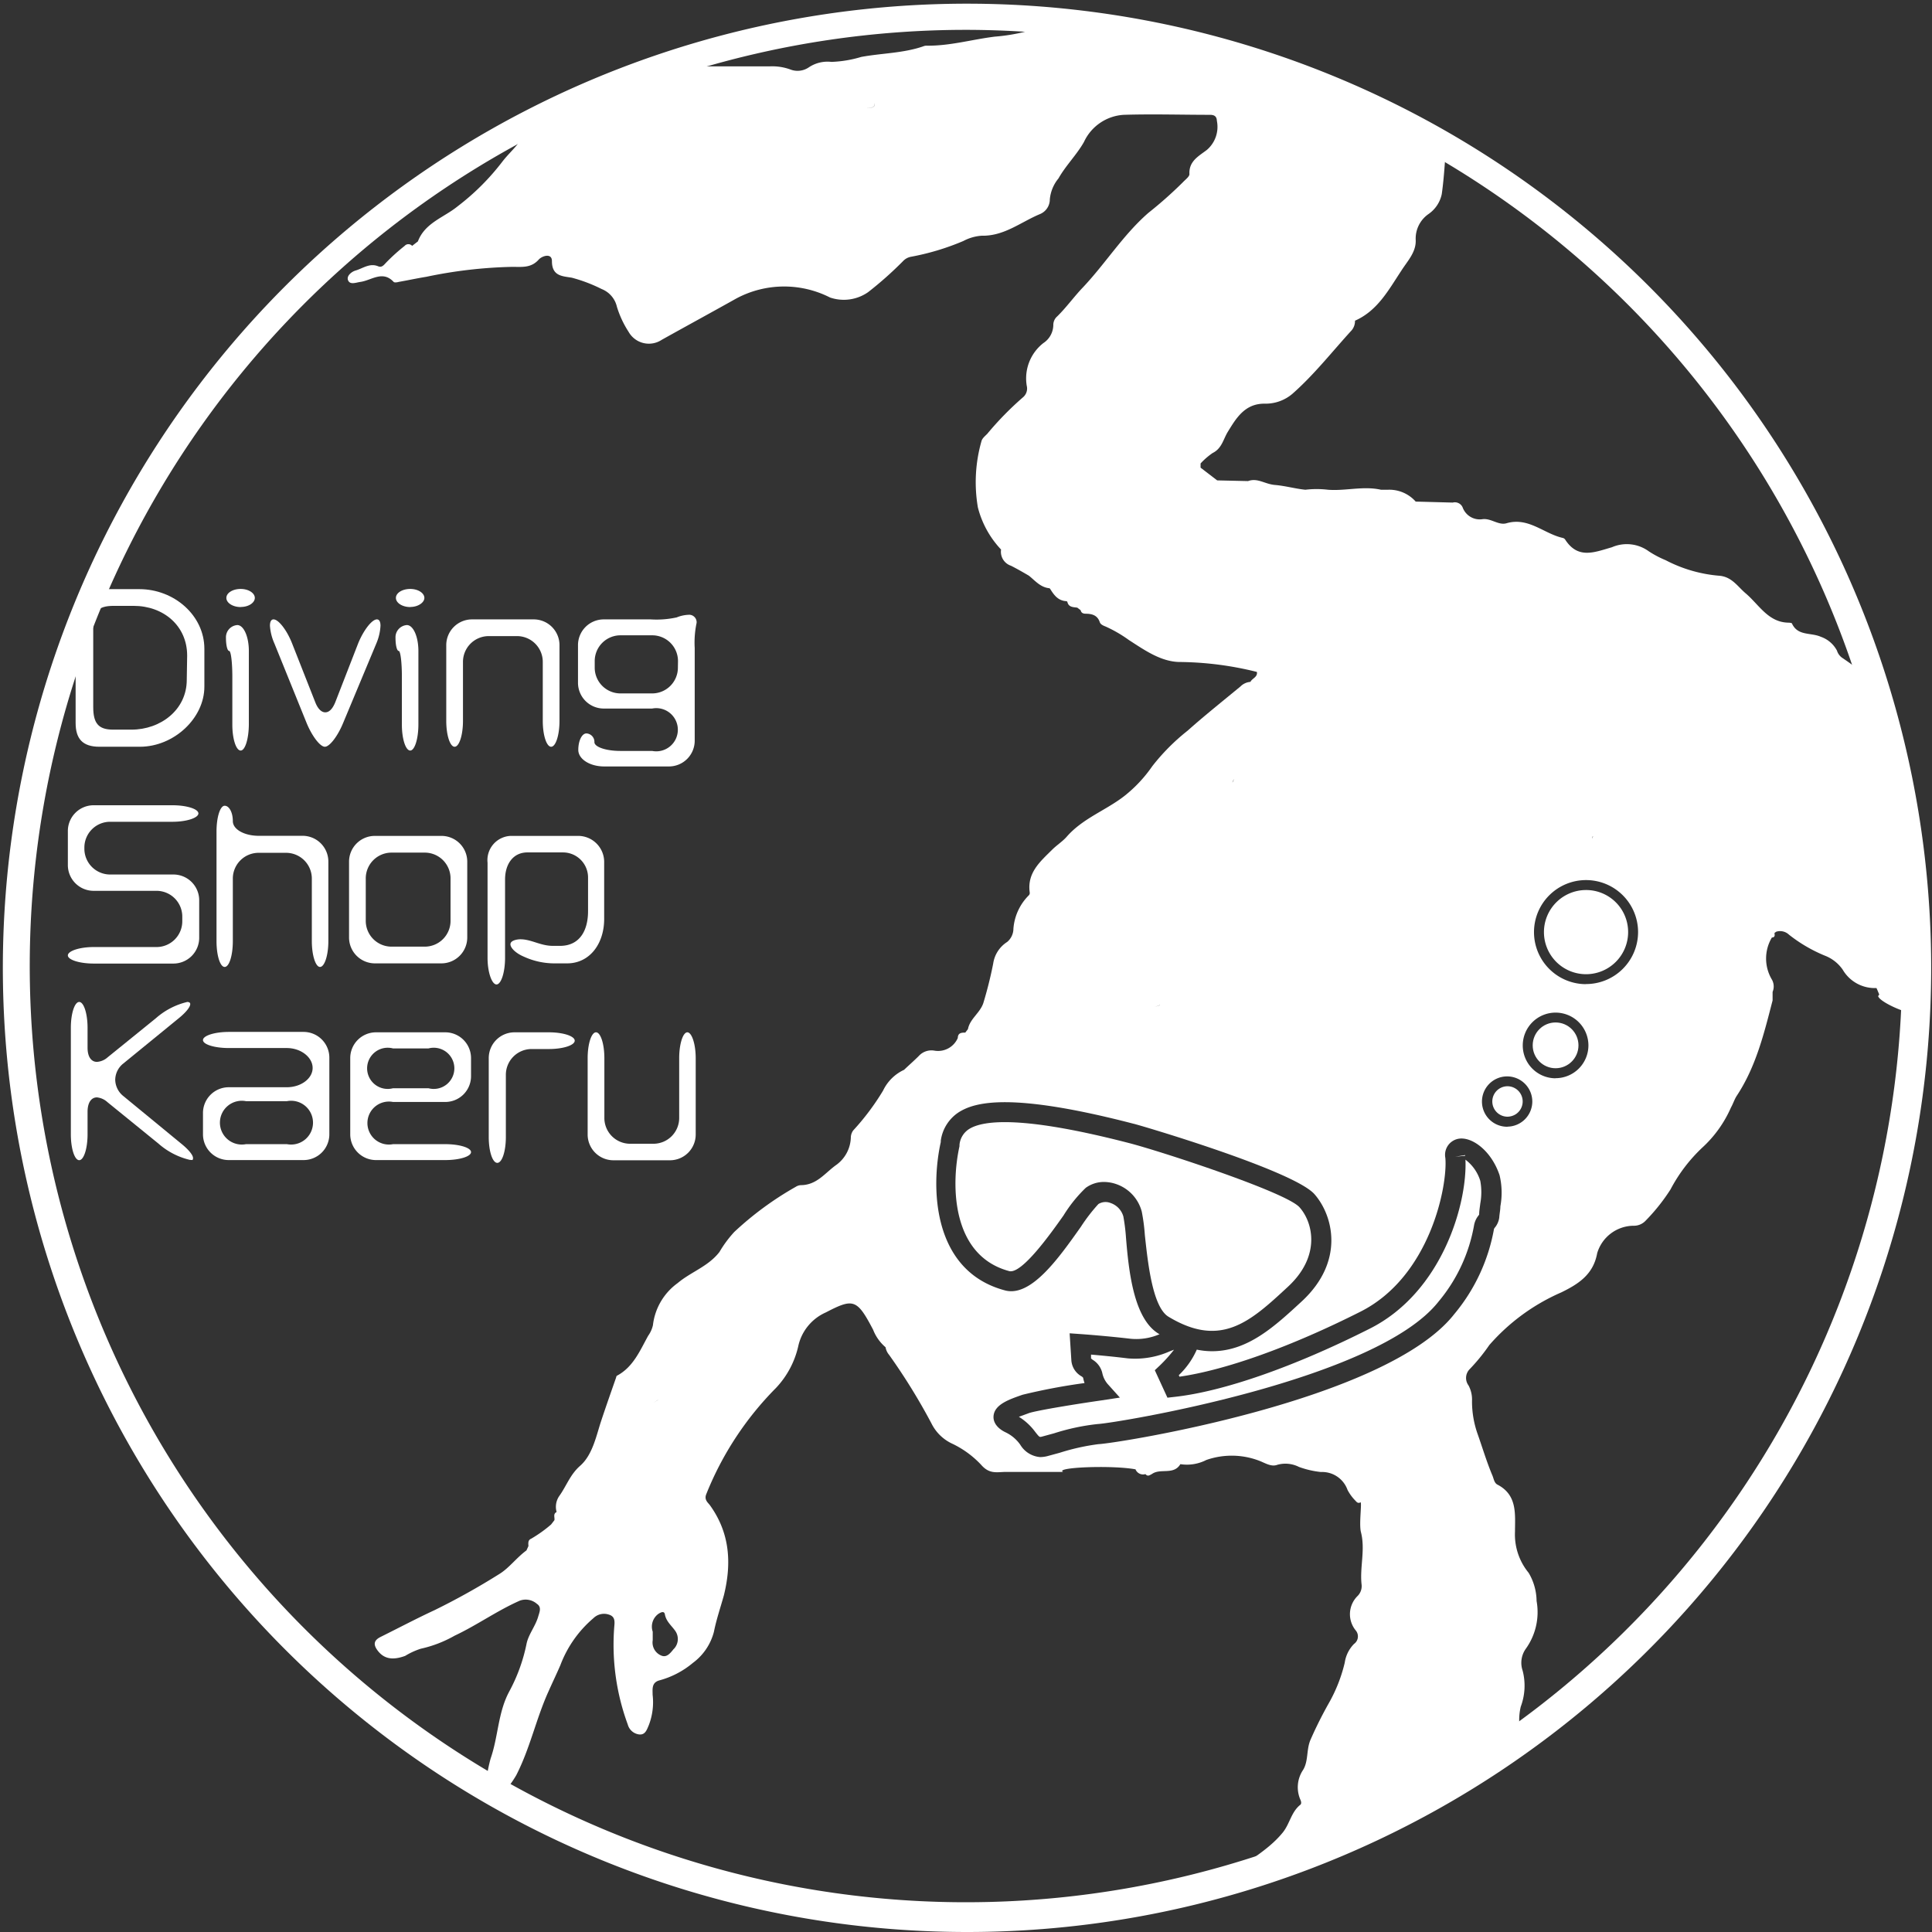 <svg xmlns="http://www.w3.org/2000/svg" viewBox="0 0 194.17 194.17"><rect x="0" y="0" width="194.17" height="194.17" fill="#333333" stroke="none"/><defs><style>.cls-1{fill:#fff;}</style></defs><g id="レイヤー_2" data-name="レイヤー 2"><g id="レイヤー_1-2" data-name="レイヤー 1"><path class="cls-1" d="M97.08,194.17a96.9,96.9,0,1,1,34.66-6.37l-.54-1.4.54,1.4A96.78,96.78,0,0,1,97.08,194.17ZM97.08,3a94.09,94.09,0,1,0,94.09,94.08A94.19,94.19,0,0,0,97.08,3Z"/><path class="cls-1" d="M159.4,89.45a4.23,4.23,0,1,0,4.23,4.22A4.22,4.22,0,0,0,159.4,89.45Zm-3.06,2.28a1.53,1.53,0,0,0,0-.3h0A1.53,1.53,0,0,1,156.34,91.73Zm.47-.3h0c.07,0,.12-.08.16-.15S156.88,91.42,156.81,91.43Z"/><path class="cls-1" d="M188.15,68.32c-1-.78-2-1.53-3.05-2.24a1.38,1.38,0,0,1-.48-.69A2.91,2.91,0,0,0,183,64c-1-.45-2.32-.06-2.9-1.33,0-.06-.2-.08-.3-.09-2.08,0-3-1.8-4.36-2.95-.81-.69-1.36-1.62-2.57-1.76a14.1,14.1,0,0,1-5.47-1.57,10.1,10.1,0,0,1-1.69-.89A3.75,3.75,0,0,0,162,55c-1.75.5-3.4,1.23-4.69-.76a.4.4,0,0,0-.26-.18c-1.9-.43-3.44-2.12-5.65-1.47-.8.23-1.56-.53-2.41-.41A1.83,1.83,0,0,1,147,51a.85.85,0,0,0-1-.49l-3.72-.1a3.54,3.54,0,0,0-2.78-1.19h-.71c-1.78-.4-3.56.14-5.33,0a9.58,9.58,0,0,0-2.27,0c-1-.1-2-.39-3.05-.48s-1.74-.74-2.71-.39l-3.1-.07L120.66,47v-.42a7,7,0,0,1,1.21-1.05c.93-.46,1.06-1.36,1.52-2.12.82-1.33,1.7-2.87,3.73-2.84a4.15,4.15,0,0,0,2.78-1c2.19-1.93,4-4.25,5.95-6.38a1.46,1.46,0,0,0,.33-.89l0-.07c2.27-1,3.38-3.1,4.64-5,.63-1,1.53-1.89,1.46-3.15a3,3,0,0,1,1.29-2.57,3.24,3.24,0,0,0,1.33-2c.19-1.34.28-2.7.38-4.06A95,95,0,0,0,104.49,2.76a18.56,18.56,0,0,1-4.49.92c-2.3.28-4.55.95-6.91.91a.87.87,0,0,0-.31.07c-2,.69-4.15.68-6.22,1.06a11.76,11.76,0,0,1-3,.5,3.38,3.38,0,0,0-2.26.54A2,2,0,0,1,79.48,7a5.32,5.32,0,0,0-2.12-.33h-8a95.56,95.56,0,0,0-16.79,7,.61.61,0,0,1-.07.14c-.55.92-1.35,1.58-2,2.42A23.91,23.91,0,0,1,46,20.73c-1.36,1.12-3.29,1.65-4,3.53l-.58.45a.5.5,0,0,0-.75,0,19,19,0,0,0-1.88,1.7c-.24.26-.43.5-.79.35-.85-.35-1.54.22-2.27.43-.38.11-.95.54-.74,1s.8.2,1.25.14c1.1-.16,2.22-1.18,3.32,0,.08.09.35.05.52,0,.92-.16,1.83-.36,2.76-.51a46.49,46.49,0,0,1,8.64-1c1,0,1.9.13,2.67-.74.33-.36,1.32-.69,1.32.16,0,1.53,1.06,1.51,2,1.67a15.54,15.54,0,0,1,3,1.14A2.52,2.52,0,0,1,62,30.83a9.93,9.93,0,0,0,1.17,2.51,2.34,2.34,0,0,0,3.34.81C69,32.76,71.5,31.4,74,30a10.18,10.18,0,0,1,9.42-.1,4.27,4.27,0,0,0,3.83-.54,36.31,36.31,0,0,0,3.53-3.14,1.46,1.46,0,0,1,.75-.41,25,25,0,0,0,5.29-1.59,4.61,4.61,0,0,1,1.84-.53c2.26.05,3.93-1.37,5.85-2.17a1.6,1.6,0,0,0,1-1.49,3.86,3.86,0,0,1,.87-2.1c.74-1.31,1.83-2.37,2.56-3.66a4.71,4.71,0,0,1,4-2.73c2.88-.09,5.77,0,8.66,0,.42,0,.68.13.7.61a3.05,3.05,0,0,1-1,2.91c-.8.62-1.83,1.12-1.76,2.44,0,.26-.42.56-.66.82a41.92,41.92,0,0,1-3.46,3.07c-2.53,2.2-4.31,5.09-6.61,7.52-.87.91-1.65,2-2.56,2.89a1.13,1.13,0,0,0-.39.85,2.2,2.2,0,0,1-1,1.83,4.5,4.5,0,0,0-1.67,4.29,1.15,1.15,0,0,1-.39,1.17,31.55,31.55,0,0,0-3.57,3.65c-.22.23-.52.46-.59.75A15,15,0,0,0,98.28,51a9.61,9.61,0,0,0,2.33,4.23,1.48,1.48,0,0,0,1,1.63c.61.31,1.2.65,1.8,1,.63.51,1.17,1.18,2.07,1.26l.06.06c.39.63.81,1.21,1.66,1.24l.07.06c.12.56.59.53,1,.59l.34.26c.05.27.25.34.47.35.64,0,1.21.13,1.45.85.08.23.34.34.59.44a13.2,13.2,0,0,1,2.33,1.35c1.55,1,3.16,2.14,5,2.21a33.12,33.12,0,0,1,7.87,1,1.36,1.36,0,0,1,.58-.7,1.36,1.36,0,0,0-.58.7c.09.53-.48.64-.65,1a1.58,1.58,0,0,0-1,.46c-1.78,1.47-3.59,2.91-5.32,4.45A21,21,0,0,0,115.81,77,13.8,13.8,0,0,1,113,80c-1.86,1.45-4.18,2.24-5.8,4.1-.4.46-1,.84-1.47,1.31-1.21,1.2-2.52,2.32-2.24,4.29a.34.34,0,0,1-.09.28,5.29,5.29,0,0,0-1.55,3.36,1.75,1.75,0,0,1-.63,1.33,3.1,3.1,0,0,0-1.4,2.16,40.7,40.7,0,0,1-1,4c-.35,1-1.34,1.56-1.54,2.6a4.83,4.83,0,0,0,.56-.27,5.77,5.77,0,0,1-.56.27l-.27.35c-.34,0-.74,0-.75.54a2.16,2.16,0,0,1-2.36,1.27,1.71,1.71,0,0,0-1.56.54c-.48.48-1,.93-1.48,1.39a4.37,4.37,0,0,0-2.11,2.09,24.67,24.67,0,0,1-3,4,1.24,1.24,0,0,0-.24.71A3.53,3.53,0,0,1,84,117.11c-1.12.81-1.93,2-3.53,2a1.07,1.07,0,0,0-.5.17,32.35,32.35,0,0,0-6.18,4.54,11.72,11.72,0,0,0-1.48,2c-1.12,1.46-2.86,2-4.2,3.13a6.08,6.08,0,0,0-2.49,4.24,2.93,2.93,0,0,1-.48,1.06c-.83,1.5-1.49,3.12-3.11,4-.08,0-.1.18-.14.28-.5,1.43-1,2.85-1.48,4.3s-.85,3.39-2.11,4.49c-1,.88-1.36,2-2.07,3a1.92,1.92,0,0,0-.29,1.64c-.38.19-.17.54-.22.82l-.33.43a13.2,13.2,0,0,1-2,1.43c-.34.14-.3.45-.28.74l-.2.44c-1,.73-1.75,1.78-2.74,2.38a70.76,70.76,0,0,1-6.49,3.62c-1.83.85-3.61,1.79-5.42,2.69-.67.33-.78.74-.31,1.37.64.85,1.51,1,2.77.54a7.22,7.22,0,0,1,1.57-.72,12.23,12.23,0,0,0,3.4-1.31c2.25-1.06,4.28-2.52,6.55-3.52a1.71,1.71,0,0,1,1.72.32c.5.33.26.83.13,1.28-.29,1-1,1.81-1.18,2.78A17.32,17.32,0,0,1,51.18,170c-1.14,2.12-1.1,4.53-1.87,6.73a15.12,15.12,0,0,0-.45,2.34c-.1.61.27.93.75,1.17a.79.79,0,0,0,1.08-.16,11.2,11.2,0,0,0,1.19-1.66c1.39-2.7,2-5.69,3.25-8.44.39-.88.81-1.75,1.19-2.63a11.52,11.52,0,0,1,3.32-4.72,1.52,1.52,0,0,1,1.58-.35c.65.21.55.77.51,1.27a23.18,23.18,0,0,0,1.36,9.76,1.36,1.36,0,0,0,1.11,1c.64.09.8-.45,1-.91a6.43,6.43,0,0,0,.39-3.07c0-.55-.12-1.21.65-1.44a8.81,8.81,0,0,0,3.39-1.76A5.64,5.64,0,0,0,71.75,164c.25-1.25.66-2.44,1-3.66.79-3.2.62-6.26-1.4-9.06-.19-.26-.6-.54-.37-1.11a32,32,0,0,1,7-10.67,9,9,0,0,0,2.27-4.31A4.84,4.84,0,0,1,83,131.9c2.77-1.44,3.13-1.35,4.75,1.74A4.39,4.39,0,0,0,89,135.4l.07-.05h0l-.07.05a1.61,1.61,0,0,0,.36.77,61.46,61.46,0,0,1,4.25,6.88,4.39,4.39,0,0,0,2,2,9.68,9.68,0,0,1,3,2.17c.82.94,1.53.73,2.44.71,1.93,0,3.86,0,5.79,0-.89-.46,4.88-.7,7.28-.26a.82.82,0,0,0,1,.48c.24.29.44.09.64,0,.85-.63,2.19.14,2.87-1a4.27,4.27,0,0,0,2.61-.42,7.75,7.75,0,0,1,5.37.1c.56.22,1.16.61,1.75.39a3,3,0,0,1,2.19.21,9.25,9.25,0,0,0,2.2.51,2.71,2.71,0,0,1,2.68,1.8,4.58,4.58,0,0,0,.83,1.12c.11.14.27.25.46.13s-.16,2.18.06,3c.45,1.78-.13,3.5.06,5.24a1.4,1.4,0,0,1-.38,1.15,2.57,2.57,0,0,0-.19,3.5.93.93,0,0,1-.19,1.34,3.36,3.36,0,0,0-.93,1.88,15.47,15.47,0,0,1-1.6,4.07,41.17,41.17,0,0,0-1.85,3.7c-.42,1-.19,2.1-.73,3a3.12,3.12,0,0,0-.28,3c.08.18.13.39,0,.51-.92.72-1.06,1.91-1.76,2.78-1.79,2.21-4.5,3.27-6.4,5.34a6.87,6.87,0,0,1-1.32,1.11,92.63,92.63,0,0,0,27.09-11.73,11,11,0,0,0,1.42-2.17,3.26,3.26,0,0,1,2-1.78c.83-.21,1-.73,1-1.41a5.8,5.8,0,0,1,.12-2,6,6,0,0,0,.19-3.61,2.43,2.43,0,0,1,.32-2.21,6.31,6.31,0,0,0,1.08-4.8,5.65,5.65,0,0,0-.8-2.83,6.06,6.06,0,0,1-1.37-4.14c0-1.73.26-3.67-1.76-4.72-.33-.17-.37-.59-.51-.92-.58-1.37-1-2.8-1.49-4.18a9.84,9.84,0,0,1-.56-3.31,3,3,0,0,0-.35-1.56,1.26,1.26,0,0,1,.09-1.61,19,19,0,0,0,2-2.45,20.37,20.37,0,0,1,7.23-5.29c1.74-.85,3.22-1.8,3.61-3.94a3.85,3.85,0,0,1,3.64-2.76,1.61,1.61,0,0,0,1.17-.45,19.33,19.33,0,0,0,2.56-3.2,16,16,0,0,1,3.18-4.19,12,12,0,0,0,2.9-4.05c.21-.37.34-.8.57-1.16,1.94-2.93,2.75-6.27,3.61-9.6l0-.35c0-.16,0-.33,0-.5a1.94,1.94,0,0,0-.29-.32,1.94,1.94,0,0,1,.29.32,1.41,1.41,0,0,0-.07-1.24,4.12,4.12,0,0,1,0-4.23c.21,0,.31-.12.27-.33s.11-.17.16-.25a1.3,1.3,0,0,1,1.29.3,15,15,0,0,0,3.59,2.1,3.87,3.87,0,0,1,1.81,1.42,3.73,3.73,0,0,0,3.39,1.84c.1.22.19.44.28.66,0,0-.12.13-.11.17.2.63,3.33,2,4,1.69.05-1.22.07-2.45.07-3.69A95.29,95.29,0,0,0,188.15,68.32ZM53.81,13.63c.11-.16.35-.18.56-.19h0C54.16,13.45,53.92,13.47,53.81,13.63Zm33.3-2.77a2.73,2.73,0,0,1-1.1-.29,2.73,2.73,0,0,0,1.1.29c.57,0,.86-.13.79-.51C88,10.73,87.68,10.88,87.11,10.86Zm17.26,26.83a4.2,4.2,0,0,1-.08-.47,4.2,4.2,0,0,0,.08.47ZM53.72,154.93a.75.75,0,0,1,.39-.23A.75.75,0,0,0,53.72,154.93Zm2.73-2.32a1.22,1.22,0,0,1-.78.52,1.22,1.22,0,0,0,.78-.52l.1-.17Zm3.79-1a2,2,0,0,0-.09-.2,2,2,0,0,1,.09.2Zm1-3.23A.59.59,0,0,0,61,148a.59.59,0,0,1,.23.38,1.91,1.91,0,0,1,0,.63A1.91,1.91,0,0,0,61.24,148.37Zm4.9-7.68a2.21,2.21,0,0,0,.36-.23,2.21,2.21,0,0,1-.36.23,3.76,3.76,0,0,0-.47.3A3.76,3.76,0,0,1,66.14,140.69Zm1.51,25.1c-.29.35-.64.8-1.16.6a1.42,1.42,0,0,1-.89-1.56c0-.25,0-.51,0-.85a1.58,1.58,0,0,1,.61-1.82c.22-.13.54-.29.61.07.13.73.68,1.14,1.06,1.69A1.43,1.43,0,0,1,67.65,165.79Zm1.6-32.33a6.94,6.94,0,0,1,.78-.75A6.94,6.94,0,0,0,69.25,133.46Zm2.63-2.05c.27-.24.38-.71.63-1C72.26,130.7,72.15,131.17,71.88,131.41Zm.63-1ZM83,128.67a1.39,1.39,0,0,1-.6.69,1.39,1.39,0,0,0,.6-.69,1.75,1.75,0,0,1,.17-.44A1.75,1.75,0,0,0,83,128.67Zm2.41-2.41c.18-.21.35-.56.55-.75C85.72,125.7,85.55,126.05,85.37,126.26Zm78.14-44.81h0l0,0,0,0Zm-3.45,2.61h0a.28.28,0,0,1,0-.2A.28.28,0,0,0,160.06,84.06Zm0,0h0a1.34,1.34,0,0,1-.09.24A1.34,1.34,0,0,0,160.06,84.06Zm-4.76,1.09a2.13,2.13,0,0,0,.22.21,2.13,2.13,0,0,1-.22-.21Zm-.18-2.91h0c.19-.2-.14-.35-.16-.54C155,81.89,155.31,82,155.12,82.24Zm-3.15,3c.13-.06.33-.08.39-.21-.06.13-.26.15-.39.21a.26.26,0,0,1-.25,0A.26.26,0,0,0,152,85.25ZM150.86,56l.16-.09-.16.09Zm-8.27,43.09,0,.05,0,0,0,0ZM133,102.26h0l-.09-.05Zm-.13-27.17h0s-.12,0-.15.1S132.8,75.12,132.85,75.09Zm-9,3.56c0-.12.1-.24.13-.35,0,.11-.09.23-.13.35Zm-.42,18.77a.42.42,0,0,1-.39.48A.42.42,0,0,0,123.46,97.42Zm-5.36-1.93a.27.27,0,0,1-.22-.11A.27.27,0,0,0,118.1,95.49Zm-.28-.37h0l0,0Zm-1.53.22h0v0Zm.3,5.68a4.24,4.24,0,0,1-.52.16h0A4.24,4.24,0,0,0,116.59,101Zm-4.13-19.91h0a1.21,1.21,0,0,1-.16-.16Zm-6.79,8.16a1.43,1.43,0,0,1,.22.47,1.43,1.43,0,0,0-.22-.47ZM142.2,155a1.14,1.14,0,0,1-.8-.78,1.14,1.14,0,0,0,.8.78.21.21,0,0,0,.11-.05A.21.21,0,0,1,142.2,155Zm8.59-33.76c0,.37-.09.75-.11,1.12a2,2,0,0,1-.43,1,.65.65,0,0,0-.1.15,18.41,18.41,0,0,1-4,8.57c-6.85,8.72-34,13-35.75,13.06a22.22,22.22,0,0,0-3.91.87l-1.25.34a3.12,3.12,0,0,1-.7.09,2.56,2.56,0,0,1-2-1.24,3.8,3.8,0,0,0-1.44-1.23c-.86-.4-1.28-1-1.25-1.61.06-1.18,1.51-1.69,2.79-2.14l.15-.05A60.71,60.71,0,0,1,109,139a2.94,2.94,0,0,1-.14-.53.6.6,0,0,0-.19-.16,2,2,0,0,1-1-1.65L107.5,134l1.14.08s2.53.18,5,.47a5.9,5.9,0,0,0,2.9-.46l-.1-.05c-2.5-1.52-3-6.26-3.28-9.71a19.11,19.11,0,0,0-.26-2.07,2,2,0,0,0-1.27-1.35,1.37,1.37,0,0,0-1.24.1,17.52,17.52,0,0,0-1.77,2.3c-2.23,3.15-5,7.07-7.61,6.38-7.29-1.93-7.49-10.28-6.46-14.91l0-.13a4.06,4.06,0,0,1,1.86-2.9c1.63-1,5.23-2,17.52,1.19.15,0,16,4.64,18.17,7.07,1.88,2.13,3.09,6.75-1.28,10.79-2.67,2.46-5.39,5-9,5a7.53,7.53,0,0,1-1.54-.16,8,8,0,0,1-1.81,2.57l.07.15c4.62-.66,11.19-3,18.2-6.54s8.77-12.71,8.52-15.45a1.64,1.64,0,0,1,1.26-1.91c1.33-.29,3.34,1.12,4.19,3.65A7.57,7.57,0,0,1,150.79,121.24Zm.72-8A2.53,2.53,0,1,1,154,110.7,2.53,2.53,0,0,1,151.51,113.23Zm4.83-4.87a3.3,3.3,0,1,1,3.3-3.3A3.3,3.3,0,0,1,156.34,108.36Zm3.06-9.46a5.23,5.23,0,1,1,5.23-5.23A5.23,5.23,0,0,1,159.4,98.9Zm19.74-6a21,21,0,0,0-1.58-3.4,21,21,0,0,1,1.58,3.4l.21.22ZM183,66.54a.8.8,0,0,1-.66-.2.8.8,0,0,0,.66.2,1.41,1.41,0,0,0,.61-.11A1.41,1.41,0,0,1,183,66.54Z"/><path class="cls-1" d="M147.28,116.55c.2,4.37-2.31,13.33-9.65,17-7.57,3.82-14.71,6.31-19.59,6.84l-.71.08-1.27-2.76.52-.49a14.74,14.74,0,0,0,1.41-1.57l-.4.15a8.58,8.58,0,0,1-4.24.72c-1.37-.17-2.76-.3-3.7-.38l0,.38s.09.09.15.13a2.13,2.13,0,0,1,1,1.42,2.5,2.5,0,0,0,.5,1l1.25,1.39-1.84.28c-2.38.34-6.47,1-7.3,1.28l-.16.06-.85.31a5.92,5.92,0,0,1,1.65,1.53c.42.53.42.53.68.46l1.21-.33a21.92,21.92,0,0,1,4.37-.93c1.67-.07,28-4.35,34.26-12.3a16.33,16.33,0,0,0,3.58-7.7,2.16,2.16,0,0,1,.42-.93,1,1,0,0,0,.09-.13c0-.37.07-.73.11-1.1a6.28,6.28,0,0,0,0-2.29A4.23,4.23,0,0,0,147.28,116.55Z"/><path class="cls-1" d="M117.43,132.33c5.29,3.2,8.25.48,12-3,3.35-3.09,2.53-6.48,1.17-8s-14.07-5.67-17.17-6.46c-10.65-2.75-14.57-2.29-16-1.42a2.1,2.1,0,0,0-1,1.62l0,.13c-.87,3.93-.8,11,5,12.55,1.27.32,4.21-3.83,5.46-5.6a14,14,0,0,1,2.23-2.77,3.08,3.08,0,0,1,1.84-.59,3.83,3.83,0,0,1,1.27.23,4,4,0,0,1,2.52,2.75,18.89,18.89,0,0,1,.31,2.36C115.34,126.65,115.79,131.33,117.43,132.33Z"/><path class="cls-1" d="M147.25,116.09l-1,.16,1-.09A.11.11,0,0,0,147.25,116.09Z"/><path class="cls-1" d="M151.51,109.17a1.53,1.53,0,0,0,0,3.06,1.59,1.59,0,0,0,.83-.25.73.73,0,0,0-.28-.19h0a.73.73,0,0,1,.28.19,1.53,1.53,0,0,0-.83-2.81Z"/><circle class="cls-1" cx="156.34" cy="105.06" r="2.3"/><path class="cls-1" d="M14.05,75.05H10c-1.7,0-2.4-.8-2.4-2.4V61.59c0-1.76.68-2.38,2.4-2.38h4c3.5,0,6.54,2.64,6.54,6V69C20.55,72.17,17.49,75.05,14.05,75.05Zm4.76-9.16c0-3-2.38-5-5.38-5h-2c-1.6,0-2.06.56-2.06,2.26v7.9c0,1.62.5,2.28,2,2.28h1.84c2.94,0,5.56-2,5.56-5Z"/><path class="cls-1" d="M24.19,75.43c-.46,0-.84-1.16-.84-2.6V68c0-1.42-.14-2.58-.32-2.58s-.32-.58-.32-1.3a1.23,1.23,0,0,1,1.14-1.3c.64,0,1.16,1.16,1.16,2.6v7.38C25,74.27,24.63,75.43,24.19,75.43Zm0-14.42c-.8,0-1.44-.42-1.44-.92s.64-.9,1.44-.9,1.42.42,1.42.9S25,61,24.21,61Z"/><path class="cls-1" d="M37.83,64.65l-3.34,8c-.54,1.32-1.36,2.4-1.84,2.4s-1.3-1.08-1.84-2.4l-3.24-8a5.21,5.21,0,0,1-.44-1.76c0-.4.12-.64.36-.64.5,0,1.34,1.08,1.86,2.4l2.34,5.94c.26.66.62,1,1,1s.72-.32,1-1L36,64.65c.54-1.32,1.38-2.4,1.88-2.4.24,0,.36.24.36.64A5.21,5.21,0,0,1,37.83,64.65Z"/><path class="cls-1" d="M41.23,75.43c-.46,0-.84-1.16-.84-2.6V68c0-1.42-.14-2.58-.32-2.58s-.32-.58-.32-1.3a1.23,1.23,0,0,1,1.14-1.3c.64,0,1.16,1.16,1.16,2.6v7.38C42.05,74.27,41.67,75.43,41.23,75.43Zm0-14.42c-.8,0-1.44-.42-1.44-.92s.64-.9,1.44-.9,1.42.42,1.42.9S42,61,41.25,61Z"/><path class="cls-1" d="M55.39,75.05c-.46,0-.84-1.16-.84-2.6V66.53a2.59,2.59,0,0,0-2.6-2.6H49.13a2.59,2.59,0,0,0-2.6,2.6v5.92c0,1.44-.38,2.6-.84,2.6s-.84-1.16-.84-2.6v-7.6a2.59,2.59,0,0,1,2.6-2.6h6.18a2.59,2.59,0,0,1,2.6,2.6v7.6C56.23,73.89,55.85,75.05,55.39,75.05Z"/><path class="cls-1" d="M70,62.65a9.49,9.49,0,0,0-.18,2.48v9.3a2.59,2.59,0,0,1-2.6,2.6h-6.5c-1.44,0-2.6-.74-2.6-1.66s.36-1.66.82-1.66a.85.85,0,0,1,.8.88c0,.48,1.16.88,2.6.88h3.2a2.17,2.17,0,1,0,0-4.26H60.69a2.59,2.59,0,0,1-2.6-2.6V64.85a2.59,2.59,0,0,1,2.6-2.6h4.7a9.47,9.47,0,0,0,2.62-.2,3.52,3.52,0,0,1,1.16-.26.75.75,0,0,1,.84.68A.55.55,0,0,1,70,62.65Zm-1.86,3.8a2.59,2.59,0,0,0-2.6-2.6H62.37a2.59,2.59,0,0,0-2.6,2.6v.64a2.59,2.59,0,0,0,2.6,2.6h3.16a2.59,2.59,0,0,0,2.6-2.6Z"/><path class="cls-1" d="M17.42,96.84h-8c-1.44,0-2.6-.38-2.6-.82s1.16-.84,2.6-.84h6.3a2.59,2.59,0,0,0,2.6-2.6v-.45a2.59,2.59,0,0,0-2.6-2.6H9.42a2.59,2.59,0,0,1-2.6-2.6v-3.4a2.59,2.59,0,0,1,2.6-2.6h7.92c1.44,0,2.6.38,2.6.82s-1.16.84-2.6.84H11.08a2.59,2.59,0,0,0-2.6,2.6v.1a2.59,2.59,0,0,0,2.6,2.6h6.34a2.59,2.59,0,0,1,2.6,2.6v3.75A2.59,2.59,0,0,1,17.42,96.84Z"/><path class="cls-1" d="M32.16,97.18c-.44,0-.82-1.16-.82-2.6V88.31a2.59,2.59,0,0,0-2.6-2.6H26a2.59,2.59,0,0,0-2.6,2.6v6.27c0,1.44-.36,2.6-.82,2.6s-.82-1.16-.82-2.6v-11c0-1.44.36-2.6.82-2.6s.82.68.82,1.54S24.6,84,26,84H30.4a2.59,2.59,0,0,1,2.6,2.6v8C33,96,32.62,97.18,32.16,97.18Z"/><path class="cls-1" d="M44.36,96.82H37.68a2.6,2.6,0,0,1-2.6-2.61v-7.6a2.59,2.59,0,0,1,2.6-2.6h6.68a2.59,2.59,0,0,1,2.6,2.6v7.6A2.6,2.6,0,0,1,44.36,96.82Zm.92-8.53a2.59,2.59,0,0,0-2.6-2.6H39.36a2.59,2.59,0,0,0-2.6,2.6v4.25a2.59,2.59,0,0,0,2.6,2.6h3.32a2.59,2.59,0,0,0,2.6-2.6Z"/><path class="cls-1" d="M57,96.82H55.84a7.35,7.35,0,0,1-3.16-.66c-.82-.34-1.38-.88-1.38-1.26s.66-.5,1-.5c1.14,0,2.06.7,3.38.66l.72,0c1.86-.06,2.7-1.53,2.7-3.49V88.21a2.52,2.52,0,0,0-2.5-2.54H53c-1.42,0-2.24,1.16-2.24,2.72v7.87c0,1.48-.4,2.68-.86,2.68S49,97.74,49,96.26V86.71a2.44,2.44,0,0,1,2.3-2.7h6.88a2.62,2.62,0,0,1,2.54,2.7v5.54C60.76,94.82,59.28,96.82,57,96.82Z"/><path class="cls-1" d="M19.08,116.57a7.3,7.3,0,0,1-3.16-1.64l-5.12-4.16a1.82,1.82,0,0,0-1.06-.48c-.56,0-.94.52-.94,1.44V114c0,1.44-.38,2.6-.84,2.6s-.84-1.16-.84-2.6v-10.7c0-1.44.38-2.6.84-2.6s.84,1.16.84,2.6v2c0,.92.38,1.42.94,1.42a1.77,1.77,0,0,0,1.08-.46l4.84-3.92a7.3,7.3,0,0,1,3.16-1.64c.2,0,.3.08.3.21,0,.29-.42.83-1.16,1.43l-5.56,4.54a2.12,2.12,0,0,0-.82,1.64,2.15,2.15,0,0,0,.82,1.64l5.84,4.8c.74.6,1.16,1.14,1.16,1.42S19.3,116.57,19.08,116.57Z"/><path class="cls-1" d="M30.52,116.59H23a2.59,2.59,0,0,1-2.6-2.6v-2.12a2.59,2.59,0,0,1,2.6-2.6h5.82c1.44,0,2.6-.88,2.6-1.94s-1.16-2-2.6-2H23c-1.44,0-2.6-.36-2.6-.8s1.16-.82,2.6-.82h7.5a2.59,2.59,0,0,1,2.6,2.6V114A2.59,2.59,0,0,1,30.52,116.59Zm-1.68-5.92H24.72a2.2,2.2,0,1,0,0,4.32h4.12a2.2,2.2,0,1,0,0-4.32Z"/><path class="cls-1" d="M44.74,116.59H37.8a2.59,2.59,0,0,1-2.6-2.6v-7.64a2.59,2.59,0,0,1,2.6-2.6h6.94a2.59,2.59,0,0,1,2.6,2.6v1.8a2.59,2.59,0,0,1-2.6,2.6H39.5a2.16,2.16,0,1,0,0,4.24h5.24c1.44,0,2.6.36,2.6.8S46.18,116.59,44.74,116.59Zm-1.68-11.22H39.5a2.07,2.07,0,1,0,0,4h3.56a2.07,2.07,0,1,0,0-4Z"/><path class="cls-1" d="M55.16,105.43H53.44a2.59,2.59,0,0,0-2.6,2.6v6.24c0,1.44-.38,2.6-.86,2.6s-.86-1.16-.86-2.6v-7.92a2.59,2.59,0,0,1,2.6-2.6h3.44c1.44,0,2.6.38,2.6.84S56.6,105.43,55.16,105.43Z"/><path class="cls-1" d="M67.32,116.61H61.66a2.59,2.59,0,0,1-2.6-2.6v-7.66c0-1.44.38-2.6.84-2.6s.84,1.16.84,2.6v6a2.59,2.59,0,0,0,2.6,2.6h2.32a2.59,2.59,0,0,0,2.6-2.6v-6c0-1.44.38-2.6.82-2.6s.84,1.16.84,2.6V114A2.59,2.59,0,0,1,67.32,116.61Z"/></g></g></svg>